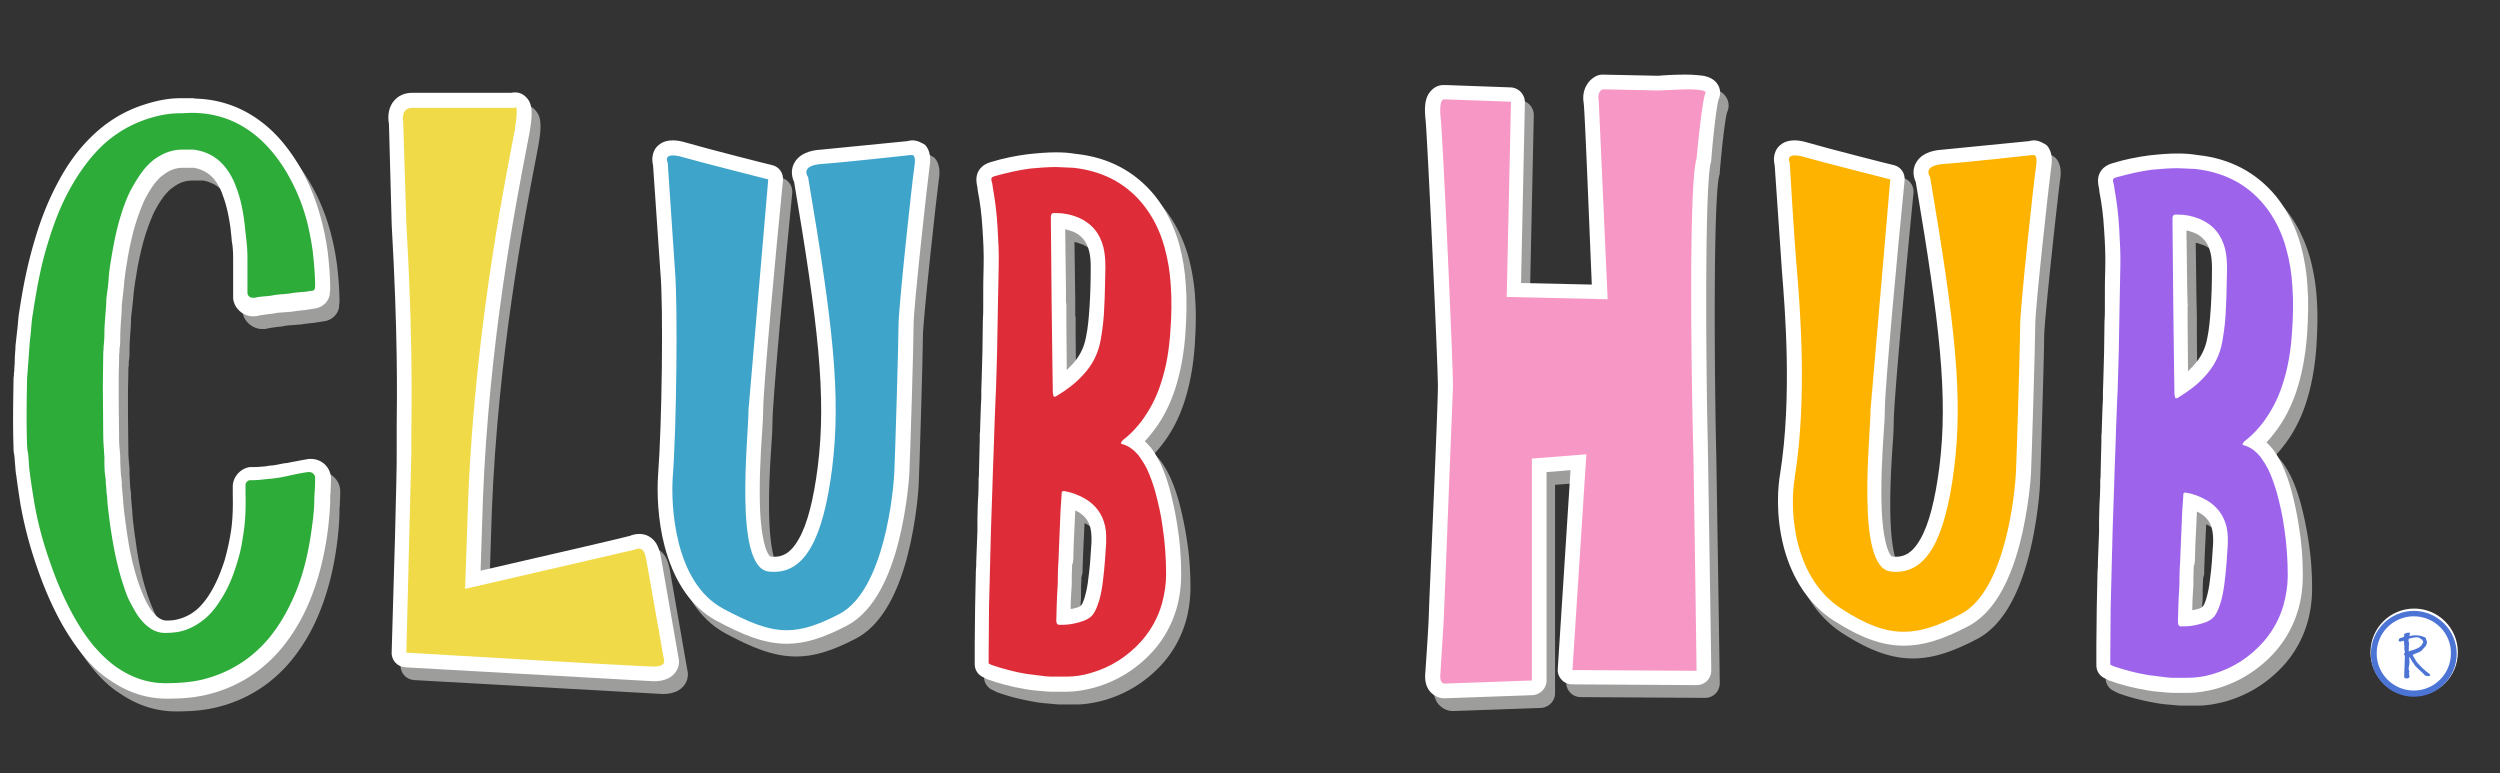 <svg xmlns="http://www.w3.org/2000/svg" viewBox="0 0 646.6 200" xmlns:v="https://vecta.io/nano"><rect x="0" y="0" width="646.6" height="200" fill="#333333" stroke="none"/><g fill="#9d9d9c"><path d="M171.5 177.6c-3.6 0-61.7-3.4-64.1-3.6a2.05 2.05 0 0 1-1.8-2c0-.5 1.5-46.2 1.3-51.9v-6.2c.1-8.6.2-24.5-1.3-52.7v-.1l-.7-25.9c-.2-.8-.4-3 .8-4.6.5-.7 1.5-1.5 3.3-1.5h26c.2-.1.4-.1.7-.1.6 0 1.2.3 1.6.8.6.8 1 1.8 0 7.6-.2.9-.4 2.4-.8 4.2-2.6 13.5-9.6 49.5-11.2 90.6l-.7 21 41.2-9.5c.6-.2 1.2-.4 1.9-.4 3 0 3.6 3.4 3.8 4.7.5 3.2 4.1 23.2 4.5 25.3.2.7.3 1.7-.3 2.6-.7 1.1-2.2 1.7-4.2 1.7z"/><path d="M135.6 31c.3 0 .7.8-.2 6.1-1.3 7.5-10.1 48.1-12 95l-.8 23.5 43.7-10.1c.5-.2.9-.3 1.3-.3.9 0 1.5.7 1.9 3.1l4.5 25.5s.9 1.9-2.6 1.9-64-3.6-64-3.6l1.3-52c-.2-5.8.8-21.8-1.3-58.9l-.8-26.1s-.9-3.9 2.3-3.9h26.5c0 0 .1-.2.2-.2m0-3.8c-.3 0-.7 0-1 .1h-25.7c-2 0-3.7.8-4.8 2.2-1.7 2.1-1.4 4.8-1.2 5.9l.7 25.8v.1c1.6 28.1 1.4 44 1.3 52.6v6.3c.1 4.5-.8 35.8-1.3 51.8-.1 2.1 1.5 3.8 3.6 3.9l64.2 3.6c2.8 0 4.7-.9 5.8-2.6.9-1.4.8-2.9.5-4l-4.4-25.2c-.3-1.7-.7-2.9-1.3-3.9-1-1.5-2.5-2.4-4.3-2.4-.9 0-1.8.2-2.5.5-1.7.5-22.5 5.3-38.6 9l.6-18.5c1.6-41 8.6-76.8 11.2-90.3.4-1.9.6-3.3.8-4.2.4-2.2.6-3.9.6-5.1 0-1.3-.1-2.8-1.1-4-.8-1.1-1.9-1.6-3.1-1.6h0 0zm70.2 141c-5.4 0-10.7-2.2-17.4-5.8-5.9-3.2-10.1-9.2-12.3-18-1.7-6.6-1.9-13.5-1.6-17.8 1-12.8 1.3-43.9.6-52.8-.7-8.1-1.7-25.4-1.9-27.9-.2-.6-.4-1.7.2-2.8.4-.7 1.3-1.4 3-1.4.8 0 1.8.2 2.9.5 5.2 1.5 22.1 5.8 22.3 5.8.9.2 1.5 1.1 1.4 2-.1.5-5.1 52.4-5.1 59.3 0 1.3-.1 3.4-.3 6.1-.3 5.8-.9 14.7-.4 21.9.5 7.3 2 11.8 4.1 12 .4.1.9.1 1.3.1 6.8 0 10.9-7.9 13.1-24.9 2.4-18.7.2-37.3-6.1-74.5-.5-.9-.8-2.1-.2-3.3 1.1-2.3 4.4-2.6 5.5-2.6 5.3-.3 20.4-2 22.6-2.3.2-.1.5-.1.8-.1.7 0 1.4.3 1.8.9.7.9.9 2.2.6 4.3-.5 3.6-4.1 36.2-4.1 40.6 0 4.5-.9 33.9-1.1 38.4 0 .4-.4 8.8-2.8 17.9-2.8 10.5-6.9 17.4-12.4 20.2-5.9 2.9-10.3 4.2-14.5 4.2h0z"/><path d="M238.3 43.4c.4 0 1 .4.6 3-.6 3.8-4.1 36.4-4.1 40.9s-.9 34.2-1.1 38.3-2.4 30.3-14.2 36.5c-5.4 2.8-9.5 4.2-13.6 4.2-4.8 0-9.6-1.9-16.5-5.6-12.6-6.8-13.5-26.7-13-34 1-13.1 1.3-44.3.6-53.1l-2-28.2s-1-1.9 1.3-1.9c.6 0 1.4.1 2.4.4 5.3 1.5 22.3 5.8 22.3 5.8l-5.1 59.5c0 7.1-3.9 40.7 5.1 41.9.5.1 1 .1 1.5.1 8.1 0 12.7-8.7 15-26.6 2.4-19 .2-37.7-6.2-75.5 0 0-2.3-3 3.6-3.4 5.8-.4 22.9-2.3 22.9-2.3h.5m0-3.8c-.4 0-.8.1-1.2.2L214.8 42c-1.7.1-3 .4-4.1.9-1.8.8-2.6 2-3 2.8-.8 1.7-.5 3.4.1 4.7 6.2 36.8 8.4 55.3 6.1 73.7-1.1 8.5-2.7 14.8-4.9 18.6-2.3 4.1-4.6 4.6-6.4 4.6-.3 0-.6 0-1-.1-.3-.2-2.1-2-2.6-11.7-.3-6.8.1-14.6.5-20.2.2-2.7.3-4.8.3-6.2 0-5.5 3.3-41.1 5.1-59.1.2-1.9-1-3.6-2.8-4-.2 0-17.1-4.3-22.2-5.8-1.3-.4-2.5-.6-3.5-.6-2.8 0-4.1 1.5-4.6 2.3-.8 1.4-.8 2.9-.5 4.1l1.9 27.7c.8 8.8.4 39.7-.6 52.5-.3 4.4-.1 11.6 1.7 18.4 1.1 4.1 2.6 7.7 4.5 10.7 2.3 3.7 5.3 6.6 8.8 8.5 6.9 3.7 12.4 6 18.3 6 4.6 0 9.2-1.4 15.4-4.6 6-3.1 10.5-10.3 13.4-21.4 2.4-9.3 2.9-17.9 2.9-18.3.2-3.8 1.1-33.7 1.1-38.5 0-4.2 3.6-36.9 4.1-40.4.3-1.8.4-4.1-1.1-5.8-1-.7-2.2-1.2-3.4-1.2h0 0zm256.3 128.9c-5.3 0-10.6-1.9-17.2-6.3-5.7-3.7-9.8-9.8-11.9-17.6-2.2-8.3-1.4-15.6-1-18.3 3.3-20.2 1.3-43.8.5-52.7-.7-8.1-1.7-25.4-1.9-27.9-.2-.6-.4-1.7.2-2.8.4-.7 1.3-1.4 3-1.4.8 0 1.8.2 2.9.5 5.2 1.5 22.1 5.8 22.3 5.8.9.2 1.5 1.1 1.4 2-.1.5-5.1 52.4-5.1 59.3 0 1.3-.1 3.4-.3 6.1-.3 5.8-.9 14.7-.4 21.9.5 7.3 2 11.8 4.1 12 .4.1.9.1 1.3.1 6.8 0 10.9-7.9 13.1-24.9 2.4-18.7.2-37.3-6.1-74.5-.5-.9-.8-2.1-.2-3.3 1.1-2.3 4.4-2.6 5.5-2.6 5.3-.3 20.4-2 22.6-2.3.2-.1.5-.1.8-.1.7 0 1.4.3 1.8.9.7.9.9 2.2.6 4.3-.5 3.6-4.1 36.2-4.1 40.6 0 4.5-.9 33.9-1.1 38.4 0 .4-.4 8.8-2.8 17.9-2.8 10.5-6.9 17.4-12.4 20.2-6.3 3.3-11 4.7-15.6 4.7z"/><path d="M528.3 43.4c.4 0 1 .4.6 3-.6 3.8-4.1 36.4-4.1 40.9s-.9 34.2-1.1 38.3-2.4 30.3-14.2 36.5c-5.7 3-10.3 4.6-14.8 4.6-5 0-9.9-1.9-16.2-6-12.1-7.9-13.5-24.7-12-34 3.3-20.4 1.3-44.3.6-53.1-.8-8.8-1.9-28.2-1.9-28.2s-1-1.9 1.3-1.9c.6 0 1.4.1 2.4.4 5.3 1.5 22.3 5.8 22.3 5.8l-5.1 59.5c0 7.1-3.9 40.7 5.1 41.9.5.1 1 .1 1.5.1 8.1 0 12.7-8.7 15-26.6 2.4-19 .2-37.7-6.2-75.5 0 0-2.3-3 3.6-3.4 5.8-.4 22.9-2.3 22.9-2.3h.3m0-3.8c-.4 0-.8.1-1.2.2L504.8 42c-1.7.1-3 .4-4.1.9-1.8.8-2.6 2-3 2.8-.8 1.7-.5 3.4.1 4.7 6.2 36.8 8.4 55.3 6.1 73.7-1.1 8.5-2.7 14.8-4.9 18.6-2.3 4.1-4.6 4.6-6.4 4.6-.3 0-.6 0-1-.1-.3-.2-2.1-2-2.6-11.7-.3-6.8.1-14.6.5-20.2.2-2.7.3-4.8.3-6.2 0-5.5 3.3-41.1 5.1-59.1.2-1.9-1-3.6-2.8-4-.2 0-17.1-4.3-22.2-5.8-1.3-.4-2.5-.6-3.5-.6-2.8 0-4.1 1.5-4.6 2.3-.8 1.4-.8 2.9-.5 4.1l1.9 27.7c.7 8.8 2.7 32.2-.5 52.2-.5 2.9-1.3 10.4 1 19.1 2.2 8.2 6.6 14.7 12.7 18.7 7 4.5 12.6 6.6 18.3 6.6 5 0 9.9-1.5 16.6-5 6-3.1 10.5-10.3 13.4-21.4 2.4-9.3 2.9-17.9 2.9-18.3.2-4.5 1.1-34 1.1-38.5 0-4.2 3.6-36.9 4.1-40.4.3-1.8.4-4.1-1.1-5.8-.9-.8-2.1-1.3-3.4-1.3zM278.1 180.2h-1.2-2.9c-.7 0-1.4-.1-2.4-.2-.4-.1-.9-.1-1.3-.1l-2.8-.4c-3.2-.6-6.3-1.4-9.3-2.4-.3-.1-.5-.2-.7-.4-.1 0-.2-.1-.3-.1-.6-.3-1-1-1-1.6v-.7-1.3-3.3l.1-9.5.2-9.5.1-2.4.2-5.2.1-2.6V139v-1.6l.3-8.8v-1.5c0-.6 0-1.2.1-1.8l.1-4.2.1-4v-1.6c0-.6 0-1.1.1-1.7l.2-5.9.1-1.8v-.8-1.2l.1-3 .2-7.2.1-7.8.1-3.7v-2.1l.1-8.1c.1-3.6-.1-7.1-.3-10-.2-3.6-.6-6.8-1.2-9.9-.1-.3-.1-.5-.1-.8s-.1-.5-.1-.8c-.5-2 .3-3.2 2.3-3.8 3.2-.9 6.2-1.6 9.2-1.9 2.5-.3 4.9-.5 7.2-.5 1.6 0 3.2.1 4.7.2 7.9.8 14.3 4.2 19 10 2.8 3.4 4.8 7.3 6.1 12 .9 3.2 1.4 6.5 1.7 10.1.2 3.7.2 7.6-.1 12.3-.4 5.3-1.2 9.9-2.6 14.1-1.3 3.8-3 7.3-5.3 10.2a33.28 33.28 0 0 1-3.6 3.9c1 .6 2 1.5 2.9 2.6.8 1.1 1.6 2.3 2.3 3.8.9 1.8 1.6 3.9 2.3 6.3.8 3 1.5 6.1 2 9.3.6 4.2.9 8.3.9 12.5 0 2.8-.4 5.6-1.2 8.3-1.1 3.8-3 7.2-5.5 10.1-3.9 4.4-8.7 7.5-14.3 9-2.4.7-4.6 1-6.7 1h0 0zm-.2-31c0 1-.1 2-.1 3v1.2c0 .8 0 1.6-.1 2.4-.2 1.7-.2 3.5-.3 5.3 0 .6 0 1.3-.1 1.9 1 0 2.1-.2 3.4-.5.6-.1 1.1-.3 1.6-.6a4.1 4.1 0 0 0 1.6-1.6c.3-.6.6-1.3.8-2.2.4-1.5.7-3.1 1-5.1.4-3 .6-6 .8-9.5V142c0-.8-.1-1.5-.3-2.3-.6-2.6-2-4.5-4.3-5.9-1-.6-2.1-1-3.2-1.4-.1.9-.1 1.9-.2 2.8l-.4 8.5c0 1.2-.1 2.3-.1 3.5v.4.2c0 .1 0 .3-.1.4v1h0zm-1.7-67.4v.4 4.5l.1 11.3c0 1.5 0 3.1.1 4.8 1.7-1.2 3.2-2.4 4.5-3.8 2.3-2.5 3.7-5.2 4.2-8.3.5-2.5.8-5.1.9-8.1.2-3.3.2-6.5.3-10.3 0-1.8-.1-3.2-.5-4.6-.8-3.1-2.5-5.2-5.3-6.4-1.5-.6-3-1-4.6-1v.6l.2 17 .1 3.9h0z"/><path d="M275.6 46.5l4.5.2c7.1.8 13.2 3.7 17.8 9.3 2.7 3.3 4.6 7.2 5.7 11.3.9 3.2 1.4 6.4 1.6 9.7.3 4 .2 8-.1 12-.3 4.6-1 9.2-2.5 13.6-1.1 3.5-2.8 6.7-5 9.7-1.2 1.5-2.5 3-4 4.2-.4.3-.8.6-1.1 1-.1.1-.1.3-.2.5.2.1.3.2.5.2 1.7.5 3 1.6 4.1 2.9.8 1.1 1.5 2.2 2.1 3.4.9 1.9 1.6 3.9 2.2 6 .8 3 1.5 6 1.9 9.1.6 4 .9 8.1.9 12.2 0 2.6-.4 5.2-1.1 7.7-1 3.5-2.7 6.6-5.1 9.4-3.6 4.1-8.1 7-13.4 8.5-2 .6-4.1.9-6.2.9h-.1-4c-.7 0-1.5-.1-2.2-.2-1.3-.2-2.7-.3-4-.5-3.1-.5-6-1.3-9-2.3l-.8-.4V173l.1-12.8.3-11.9.2-7.8c0-1 .1-2.1.1-3.1l.3-8.8c0-1.1.1-2.2.1-3.3l.3-8.2c0-1.1.1-2.2.1-3.3l.3-7.7c0-.7.1-1.3.1-2l.3-10.2.2-11.5.2-10.2c.1-3.4-.1-6.8-.3-10.2s-.6-6.8-1.2-10.1c-.1-.5-.1-1.1-.3-1.6-.2-.9-.2-1.2 1-1.5 2.9-.8 5.9-1.5 8.9-1.9 2.1-.3 4.5-.4 6.8-.4m-1.3 35.7l.2 15.9.1 6.6c0 .4.1.7.2 1.1 0 .1.2.1.3.1.2 0 .4-.1.5-.2 2.5-1.5 4.8-3.2 6.7-5.3 2.5-2.6 4.1-5.7 4.7-9.3.5-2.8.8-5.5.9-8.3.2-3.5.2-6.9.3-10.4 0-1.7-.1-3.4-.5-5.1-.9-3.6-3-6.2-6.4-7.7-1.9-.8-3.8-1.2-5.8-1.2h-.7c-.4 0-.6.3-.7.7v1.8l.2 21.3m1.8 65.6c-.1 1.5-.2 2.9-.2 4.4 0 1.2 0 2.3-.1 3.5-.2 2.7-.2 5.3-.3 8 0 .2 0 .5.1.7 0 .2.2.3.3.4s.2.1.3.1h.8c1.4 0 2.8-.2 4.2-.6.7-.2 1.4-.4 2-.7 1.1-.5 1.9-1.3 2.4-2.4.4-.8.7-1.7 1-2.6.5-1.8.8-3.6 1-5.4.4-3.2.6-6.4.8-9.6V142c0-.9-.1-1.8-.3-2.7-.7-3.1-2.5-5.5-5.3-7.1-1.6-.9-3.4-1.6-5.3-1.9h-.1c-.3 0-.5.2-.5.4v.1l-.3 4.5-.5 12a.45.45 0 0 1 0 .5m-.5-105.1v3.8-3.8c-2.4 0-4.8.2-7.5.5-3 .4-6.1 1-9.4 2-.6.2-2.3.7-3.2 2.3s-.5 3.2-.4 3.8c0 .1.1.3.1.5 0 .3.1.5.1.9.6 3 1 6.2 1.2 9.7.2 2.9.4 6.4.3 9.9-.1 2.7-.1 5.4-.1 8v2.2c0 1.2 0 2.5-.1 3.7l-.1 7.8-.2 7.2c0 1-.1 2-.1 3v1.2.8l-.1 1.9c-.1 1.9-.1 3.9-.2 5.8 0 .6 0 1.2-.1 1.7v1.6c0 1.3-.1 2.7-.1 4 0 1.4-.1 2.8-.1 4.2 0 .6 0 1.2-.1 1.8v1.5c0 1.6-.1 3.2-.2 4.8 0 1.3-.1 2.7-.1 4v1.6 1.5c0 .9-.1 1.7-.1 2.6-.1 1.7-.1 3.5-.2 5.2 0 .8 0 1.6-.1 2.4l-.2 9.5-.1 9.5v3.3 1.4.6c0 1.4.8 2.7 2.1 3.3.1 0 .1.1.2.1l1 .5c3 1.1 6.2 1.9 9.6 2.5 1 .2 2 .3 2.9.4.4 0 .9.1 1.3.1 1 .1 1.8.2 2.6.2h2.9 1.2.1c2.2 0 4.6-.4 7.2-1.1 5.9-1.7 11-4.9 15.2-9.6 2.7-3.1 4.7-6.7 5.9-10.8.8-2.8 1.2-5.8 1.2-8.8 0-4.2-.3-8.5-1-12.7-.5-3.3-1.2-6.5-2-9.5-.7-2.5-1.5-4.7-2.4-6.6-.8-1.6-1.6-3-2.5-4.1-.5-.6-1-1.1-1.5-1.6.8-.8 1.5-1.7 2.2-2.6 2.4-3.1 4.3-6.8 5.6-10.8 1.4-4.3 2.3-9.1 2.7-14.5.3-4.7.4-8.7.1-12.5-.2-3.6-.8-7.1-1.7-10.5-1.4-4.9-3.5-9.1-6.4-12.7-5.1-6.2-11.9-9.8-20.3-10.7-1.8-.3-3.5-.4-5.1-.4h0 0zm2.3 16.6h0 0 0zm.2 22.3v-3.9l-.2-15.1c.7.1 1.3.4 2 .6 2.2.9 3.6 2.6 4.2 5.1.3 1.2.4 2.5.4 4.1 0 3.8-.1 7-.3 10.2-.2 2.9-.4 5.4-.9 7.8-.5 2.8-1.7 5.2-3.8 7.4l-1.2 1.2v-1l-.1-11.3v-4.6c0-.1-.1-.3-.1-.5zm1.8 67c0-.2.1-.4.1-.5v-.2-.4c0-1.2.1-2.3.1-3.5l.4-8.5v-.2l.6.3c1.9 1.1 3 2.5 3.4 4.6.1.7.2 1.3.2 1.9v1.4c-.2 3.5-.4 6.4-.8 9.3-.2 1.9-.5 3.4-.9 4.8-.2.8-.5 1.4-.7 1.9-.2.3-.4.5-.7.7-.4.2-.8.3-1.2.4s-.7.2-1.1.2c0-1.7.1-3.3.2-4.9.1-.9.1-1.7.1-2.5v-1.1c0-1 .1-2 .1-3 .1-.2.1-.5.2-.7h0 0zm288.3 31.9H567h-2.9c-.7 0-1.4-.1-2.4-.2-.4-.1-.9-.1-1.3-.1l-2.8-.4c-3.2-.6-6.3-1.4-9.3-2.4-.3-.1-.5-.2-.7-.4-.1 0-.2-.1-.3-.1-.6-.3-1-1-1-1.6v-.7-1.3-3.3l.1-9.5.2-9.5.1-2.4.2-5.2.1-2.6v-1.5-1.6l.3-8.8v-1.5c0-.6 0-1.2.1-1.8l.1-4.1.1-4.1v-1.6c0-.6 0-1.1.1-1.7l.2-5.9.1-1.8v-.8-1.2l.1-3 .2-7.2.1-7.8.1-3.7v-2.2l.1-8c.1-3.6-.1-7.1-.3-10-.2-3.6-.6-6.8-1.2-9.9-.1-.3-.1-.5-.1-.8s-.1-.5-.1-.8c-.5-2 .3-3.2 2.3-3.8 3.2-.9 6.2-1.6 9.2-1.9 2.5-.3 4.9-.5 7.2-.5 1.6 0 3.2.1 4.7.2 7.9.8 14.3 4.2 19 10 2.8 3.4 4.8 7.3 6.1 12 .9 3.2 1.4 6.5 1.7 10.1.2 3.7.2 7.6-.1 12.3-.4 5.3-1.2 9.9-2.6 14.1-1.3 3.8-3 7.3-5.3 10.2a33.28 33.28 0 0 1-3.6 3.9c1 .6 2 1.5 2.9 2.6.8 1.1 1.6 2.3 2.3 3.8.9 1.8 1.6 3.9 2.3 6.3.8 3 1.5 6.1 2 9.3.6 4.2.9 8.3.9 12.5 0 2.8-.4 5.6-1.2 8.3-1.1 3.8-3 7.2-5.5 10.1-3.9 4.4-8.7 7.5-14.3 9-2.4.7-4.6 1-6.7 1h0 0zm-.2-31c0 1-.1 2-.1 3v1.2c0 .8 0 1.6-.1 2.4-.2 1.7-.2 3.5-.3 5.3 0 .6 0 1.3-.1 1.9 1 0 2.1-.2 3.4-.5.6-.1 1.1-.3 1.6-.6a4.1 4.1 0 0 0 1.6-1.6c.3-.6.6-1.3.8-2.2.4-1.5.7-3.1 1-5.1.4-3 .6-6 .8-9.5v-1.5c0-.8-.1-1.5-.3-2.3-.6-2.6-2-4.5-4.3-5.9-1-.6-2.1-1-3.2-1.4-.1.9-.1 1.9-.2 2.8l-.4 8.5c0 1.2-.1 2.3-.1 3.5v.4.2c0 .1 0 .3-.1.4v1h0zm-1.7-67.4v.4 4.6l.1 11.2c0 1.5 0 3.1.1 4.8 1.7-1.2 3.2-2.4 4.5-3.8 2.3-2.5 3.7-5.2 4.2-8.3.5-2.5.8-5.1.9-8.1.2-3.3.2-6.5.3-10.3 0-1.8-.1-3.2-.5-4.6-.8-3.1-2.5-5.2-5.3-6.4-1.5-.6-3-1-4.6-1v.6l.2 16.4c0 0 .1 4.5.1 4.5z"/><path d="M565.7 46.8l4.5.2c7.1.8 13.2 3.7 17.8 9.3 2.7 3.3 4.6 7.2 5.7 11.3.9 3.2 1.4 6.4 1.6 9.7.3 4 .2 8-.1 12-.3 4.6-1 9.2-2.5 13.6-1.1 3.5-2.8 6.7-5 9.7-1.2 1.5-2.5 3-4 4.2-.4.3-.8.6-1.1 1-.1.1-.1.3-.2.5.2.1.3.2.5.2 1.7.5 3 1.6 4.1 2.9.8 1.1 1.5 2.2 2.1 3.4.9 1.9 1.6 3.9 2.2 6 .8 3 1.5 6 1.9 9.1.6 4 .9 8.1.9 12.2 0 2.6-.4 5.2-1.1 7.7-1 3.5-2.7 6.6-5.1 9.4-3.6 4.1-8.1 7-13.4 8.5-2 .6-4.1.9-6.2.9h-.1-4c-.7 0-1.5-.1-2.2-.2-1.3-.2-2.7-.3-4-.5-3.1-.5-6-1.3-9-2.3l-.8-.4v-1.9l.1-12.8.3-11.9.2-7.8c0-1 .1-2.1.1-3.1l.3-8.8c0-1.1.1-2.2.1-3.3l.3-8.2c0-1.1.1-2.2.1-3.3l.3-7.7c0-.7.1-1.3.1-2l.3-10.2.2-11.5.2-10.2c.1-3.4-.1-6.8-.3-10.2s-.6-6.8-1.2-10.1c-.1-.5-.1-1.1-.3-1.6-.2-.9-.2-1.2 1-1.5 2.9-.8 5.9-1.5 8.9-1.9 2.1-.2 4.5-.4 6.8-.4m-1.3 35.7l.2 15.9.1 6.6c0 .4.1.7.2 1.1 0 .1.2.1.3.1.2 0 .4-.1.5-.2 2.5-1.5 4.8-3.2 6.7-5.3 2.5-2.6 4.1-5.7 4.7-9.3.5-2.8.8-5.5.9-8.3.2-3.5.2-6.9.3-10.4 0-1.7-.1-3.4-.5-5.1-.9-3.6-3-6.2-6.4-7.7-1.9-.8-3.8-1.2-5.8-1.2h-.7c-.4 0-.6.3-.7.7v1.8l.2 21.3m1.8 65.6c-.1 1.5-.2 2.9-.2 4.4 0 1.2 0 2.3-.1 3.5-.2 2.7-.2 5.3-.3 8 0 .2 0 .5.1.7 0 .2.2.3.3.4s.2.1.3.1h.8c1.4 0 2.8-.2 4.2-.6.7-.2 1.4-.4 2-.7 1.1-.5 1.9-1.3 2.4-2.4.4-.8.7-1.7 1-2.6.5-1.8.8-3.6 1-5.4.4-3.2.6-6.4.8-9.6v-1.6c0-.9-.1-1.8-.3-2.7-.7-3.1-2.5-5.5-5.3-7.1-1.6-.9-3.4-1.6-5.3-1.9h-.1c-.3 0-.5.2-.5.4v.1l-.3 4.5-.5 12c.1.2 0 .4 0 .5M565.7 43c-2.4 0-4.8.2-7.5.5-3 .4-6.1 1-9.4 2-.6.2-2.3.7-3.2 2.3s-.5 3.2-.4 3.8c0 .1.1.3.1.5 0 .3.1.5.1.9.6 3 1 6.2 1.2 9.7.2 2.9.4 6.4.3 9.9-.1 2.7-.1 5.4-.1 8.1v2.2c0 1.2 0 2.5-.1 3.7l-.1 7.8-.2 7.2c0 1-.1 2-.1 3v1.2.8l-.1 1.8c-.1 1.9-.1 3.9-.2 5.8 0 .6 0 1.2-.1 1.7v1.6c0 1.3-.1 2.7-.1 4 0 1.4-.1 2.8-.1 4.2 0 .6 0 1.2-.1 1.8v1.5c0 1.6-.1 3.2-.2 4.8 0 1.3-.1 2.7-.1 4v1.6 1.5c0 .9-.1 1.7-.1 2.6-.1 1.7-.1 3.5-.2 5.2 0 .8 0 1.6-.1 2.4l-.2 9.5-.1 9.5v3.3 1.4.6c0 1.4.8 2.7 2.1 3.3.1 0 .1.1.2.1l1 .5c3 1.1 6.2 1.9 9.6 2.5 1 .2 2 .3 2.9.4.4 0 .9.1 1.3.1 1 .1 1.8.2 2.6.2h2.9 1.2.1c2.2 0 4.6-.4 7.2-1.1 5.9-1.7 11-4.9 15.2-9.6 2.7-3.1 4.7-6.7 5.9-10.8.8-2.8 1.2-5.8 1.2-8.8 0-4.2-.3-8.5-1-12.7-.5-3.3-1.2-6.5-2-9.5-.7-2.5-1.5-4.7-2.4-6.6-.8-1.6-1.6-3-2.5-4.1-.5-.6-1-1.1-1.5-1.6.8-.8 1.5-1.7 2.2-2.6 2.4-3.1 4.3-6.8 5.6-10.8 1.4-4.3 2.3-9.1 2.7-14.5.3-4.7.4-8.7.1-12.5-.2-3.6-.8-7.1-1.7-10.5-1.4-4.9-3.5-9.1-6.4-12.7-5.1-6.2-11.9-9.8-20.3-10.7-1.8-.3-3.5-.4-5.1-.4h0 0zm2.3 16.7h0 0 0zm.2 22.2l-.1-4.1-.2-15c.7.1 1.3.4 2 .6 2.2.9 3.6 2.6 4.2 5.1.3 1.2.4 2.5.4 4.1 0 3.8-.1 7-.3 10.2-.2 2.9-.4 5.4-.9 7.8-.5 2.8-1.7 5.2-3.8 7.4l-1.2 1.2v-1l-.1-11.3v-4.6-.4h0 0zm1.8 67c0-.2.1-.4.1-.5v-.2-.4c0-1.2.1-2.3.1-3.5l.4-8.5v-.2l.6.3c1.9 1.1 3 2.5 3.4 4.6.1.7.2 1.3.2 1.9v1.4c-.2 3.5-.4 6.4-.8 9.3-.2 1.9-.5 3.4-.9 4.8-.2.8-.5 1.4-.7 1.9-.2.3-.4.5-.7.7-.4.2-.8.3-1.2.4s-.7.2-1.1.2c0-1.7.1-3.3.2-4.9.1-.9.1-1.7.1-2.5v-1.1c0-1 .1-2 .1-3 .1-.2.1-.5.2-.7h0 0zM45.4 181.8c-4.8 0-9.4-1.5-13.7-4.4-2.3-1.6-4.4-3.6-6.5-6.1-1.8-2.1-3.4-4.5-5-7.3-2.4-4.3-4.6-9.1-6.6-14.8-1.8-5.2-3.2-10.6-4.2-16-.5-2.6-.8-5.1-1.1-7.5-.1-.9-.2-1.8-.2-2.7 0-1-.1-2-.3-3-.1-.4-.1-.8-.1-1.1v-.2c-.2-5.5-.1-10.9 0-17.4 0-.4 0-.8.1-1.2v-.4c0-.3 0-.6.1-.8 0-.6.1-1.1.1-1.6.1-1.2.2-2.5.2-3.7V93l.3-2.6.3-2.8c.1-1.2.2-2.3.4-3.4 1.1-7.2 2.2-12.6 3.6-17.5 1.8-6.1 3.9-11.3 6.4-15.9 2.3-4.2 5-7.7 8-10.6 3.9-3.8 8.4-6.4 13.3-7.9 3.1-.9 5.8-1.4 8.4-1.4h1 1.7 1.1c7.1.2 13.3 2.8 18.6 7.9 2.3 2.2 4.4 4.9 6.4 8.1 2.7 4.5 4.8 9.5 6.1 14.8.6 2.2 1 4.5 1.3 6.8.3 2.7.7 5.8.6 9 0 .3 0 .7-.1.9v.1c-.1 1-.9 1.9-2 2.2-.1 0-.2 0-.3.1-.2 0-.5.1-.7.1-.6.1-1.2.2-1.8.2-1 .1-2.1.2-3.3.4-.7.1-1.5.2-2.2.2-.8.1-1.6.1-2.3.3-.7.1-1.4.2-2.1.2-.8.1-1.6.1-2.3.3-.4.1-.7.1-.9.1h-.3c-1.7 0-3.1-1.3-3.2-3v-1.4-.2-2.6-4.9a37.08 37.08 0 0 0-.3-4.7c-.1-.5-.1-1-.1-1.6l-.3-2.9c-.5-3.6-1.1-6.4-2.1-8.8-.5-1.4-1.1-2.6-1.9-3.7-1.7-2.5-4-4-7-4.6-.2 0-.5-.1-.8-.1H50h-.8c-2.1 0-4.1.7-6.1 2.2-.9.6-1.7 1.4-2.4 2.3-1.2 1.4-2.2 3.1-3.1 5-1.1 2.3-2 4.9-2.8 7.9-.8 3.1-1.4 6-1.8 8.9-.1.3-.1.7-.2 1-.2 1.5-.4 2.8-.5 4.3-.1 1.2-.2 2.5-.4 3.7.1.6 0 1.1 0 1.6v.1.1c0 1.4-.1 2.7-.2 4-.1 1.5-.2 3-.2 4.5 0 .8 0 1.6-.1 2.3 0 .3 0 .7-.1 1v.5c0 .5-.1 1-.1 1.4 0 1.8-.1 3.7-.1 5.6v2.4 3.3l.1 9.2c0 .9.1 1.8.1 2.7 0 .5.1.9.1 1.4 0 .6.1 1.2.1 1.9v.6c0 1.5.1 3 .3 4.5.1.4.1.9.1 1.2v.5c.1.7.1 1.4.2 2.1v.4.1c0 .1.1.3.1.6.1 2.3.4 4.6.7 6.8l.1.6c.9 6.3 2 11.2 3.5 15.6.6 1.6 1.2 3.1 1.8 4.3.7 1.3 1.3 2.4 2.1 3.4.5.6 1 1.2 1.6 1.6a5.43 5.43 0 0 0 3.4 1.2c1.3 0 2.3-.1 3.2-.3 2.4-.5 4.5-1.7 6.4-3.5 1.2-1.1 2.2-2.4 3.2-4 1.6-2.5 2.9-5.5 4-9 .6-1.9 1.1-3.9 1.5-6.3.6-3.3.8-6.9.7-11.3v-2.1c.1-1.5 1.3-2.9 2.8-3h0 .5.1.3a17.33 17.33 0 0 0 3.2-.3c.5-.1 1-.1 1.4-.2 1.2-.1 2.4-.3 3.6-.6.4-.1.8-.2 1.3-.2.9-.2 1.7-.3 2.6-.5l1.7-.3c.3-.1.5-.1.8-.1.9 0 1.7.3 2.3.9.7.7 1.1 1.5 1.1 2.3v.3c0 1 0 2.1-.1 3.2 0 .3 0 .6-.1.9 0 .3-.1.6-.1.8 0 2.6-.3 5.1-.5 6.9-.9 7.5-2.5 13.6-4.8 19.2-1.9 4.4-4.1 8.1-6.8 11.4-4.9 5.8-11 9.6-18.4 11.4-3.5 1.2-7.1 1.3-9.9 1.3h0 0z"/><path d="M51.7 32.5h1c6.8.2 12.5 2.7 17.4 7.3 2.4 2.3 4.4 4.9 6.1 7.7 2.7 4.5 4.6 9.2 5.8 14.3.5 2.2.9 4.4 1.2 6.6.3 2.9.6 5.8.6 8.7 0 .3 0 .6-.1.9 0 .2-.3.4-.5.5H83c-.8.1-1.6.3-2.3.3-1.2.1-2.3.2-3.4.4-1.5.2-3 .2-4.5.5s-3 .2-4.5.6h-.5-.2c-.7 0-1.3-.6-1.3-1.2v-1.5-7.5a40.28 40.28 0 0 0-.3-4.9c-.2-1.5-.3-3-.5-4.5-.4-3.1-1-6.2-2.2-9.2-.5-1.4-1.2-2.8-2.1-4.1-2-2.9-4.7-4.7-8.2-5.3-.4-.1-.7-.1-1.1-.1h-2.4-.1c-2.7 0-5.1 1-7.3 2.6-1 .8-1.9 1.7-2.7 2.7-1.3 1.7-2.4 3.5-3.4 5.4-1.3 2.6-2.2 5.4-3 8.2-.8 3-1.4 6-1.9 9.1-.3 1.8-.6 3.6-.7 5.4s-.4 3.5-.6 5.3v.4c-.1 2.9-.5 5.7-.5 8.6 0 1.1-.1 2.2-.2 3.3 0 .7-.1 1.3-.1 2l-.1 8.1.1 12.6c0 1.4.1 2.8.2 4.2 0 .6.1 1.2.1 1.8 0 1.8 0 3.5.3 5.3.1.5 0 1.1.1 1.6.1.8.1 1.7.2 2.5 0 .2.1.4.1.5.1 2.6.5 5.1.8 7.6.8 5.4 1.8 10.8 3.6 16 .5 1.6 1.1 3.1 1.9 4.5.7 1.3 1.4 2.6 2.3 3.7.6.7 1.2 1.4 1.9 1.9 1.3 1.1 2.8 1.7 4.5 1.7 1.2 0 2.4-.1 3.6-.3 2.8-.6 5.2-2 7.3-3.9 1.4-1.3 2.5-2.8 3.5-4.4 1.9-2.9 3.2-6.1 4.2-9.5.7-2.1 1.2-4.4 1.5-6.6.7-3.9.8-7.7.7-11.6v-2c0-.6.6-1.2 1.2-1.2h.3.4c1.6 0 3.3-.3 4.9-.4 1.7-.2 3.4-.5 5-.9 1.4-.3 2.9-.6 4.3-.8h.4c.3 0 .7.1 1 .4s.5.6.5.9c0 1.2 0 2.3-.1 3.5 0 .6-.1 1.2-.1 1.8 0 2.3-.2 4.5-.5 6.7-.8 6.4-2.1 12.7-4.7 18.7-1.7 3.9-3.8 7.6-6.5 10.9-4.6 5.5-10.4 9.1-17.4 10.8-3.1.7-6.2.9-9.4.9-4.7 0-8.8-1.5-12.6-4.1-2.3-1.6-4.3-3.6-6.1-5.7-1.8-2.2-3.4-4.6-4.8-7.1-2.6-4.6-4.7-9.5-6.4-14.5-1.8-5.1-3.2-10.3-4.1-15.7-.4-2.5-.8-4.9-1.1-7.4-.3-1.9-.2-3.9-.6-5.8-.1-.4 0-.7-.1-1.1-.2-5.8-.1-11.6 0-17.3 0-.5.1-1 .1-1.5.1-.8.1-1.7.2-2.5l.3-4.2c.1-1.8.4-3.6.5-5.4.1-1.1.2-2.2.4-3.3.9-5.8 1.9-11.6 3.6-17.3 1.6-5.4 3.5-10.6 6.3-15.5 2.1-3.7 4.6-7.2 7.6-10.2 3.6-3.5 7.8-6 12.6-7.5 2.6-.8 5.2-1.3 7.9-1.3 1.2-.1 2.1-.1 2.9-.1m0-3.8H50h-1c-2.8 0-5.7.5-8.9 1.5-5.3 1.6-10 4.4-14.1 8.4-3.2 3.1-5.9 6.7-8.3 11.1-2.6 4.7-4.8 10-6.6 16.3-1.5 5.1-2.6 10.5-3.7 17.8-.2 1.1-.3 2.3-.4 3.6l-.3 2.7-.3 2.7v.6c-.1 1.2-.2 2.5-.2 3.8 0 .5-.1 1-.1 1.6 0 .3 0 .6-.1.9v.4c0 .4-.1.8-.1 1.3-.1 6.5-.2 12 0 17.5v.2c0 .4 0 .8.1 1.4.2.9.2 1.9.3 2.9.1.9.1 1.8.3 2.8.3 2.4.7 5 1.1 7.6 1 5.5 2.4 10.9 4.3 16.3 2 5.8 4.2 10.7 6.7 15.1 1.7 2.9 3.4 5.4 5.2 7.6 2.2 2.7 4.4 4.8 6.9 6.4 4.6 3.2 9.5 4.8 14.7 4.8h0c2.8 0 6.5-.1 10.3-1 7.7-1.8 14.3-5.9 19.4-12 2.8-3.4 5.2-7.3 7.1-11.8 2.4-5.7 4.1-12.1 5-19.7.2-1.9.5-4.5.5-7.2v-.7c0-.3.1-.7.1-1 0-1.1.1-2.1.1-3.2v-.3c0-1-.3-2.4-1.6-3.7-1-.9-2.2-1.4-3.6-1.4-.4 0-.7 0-1.1.1l-1.7.3c-.8.2-1.7.3-2.6.5-.4.1-.9.2-1.3.2-1.2.2-2.3.5-3.4.6-.5 0-1 .1-1.5.2-1.1.1-2.1.2-3 .2h-.3-.1-.7 0c-2.4.3-4.4 2.4-4.5 4.9v2.2c.1 4.3-.1 7.8-.7 10.9-.4 2.3-.9 4.3-1.4 6.1-1.1 3.4-2.3 6.2-3.8 8.6-.9 1.5-1.9 2.7-2.9 3.7-1.7 1.6-3.5 2.5-5.5 3-.8.2-1.7.3-2.8.3-.8 0-1.5-.3-2.2-.8-.5-.4-.9-.8-1.3-1.3-.7-.8-1.3-1.8-1.9-3s-1.1-2.5-1.7-4.1c-1.5-4.3-2.6-9-3.4-15.3l-.1-.6c-.3-2.3-.6-4.5-.7-6.6 0-.4-.1-.7-.1-.8v-.3c-.1-.7-.1-1.4-.2-2.1v-.4c0-.4 0-.9-.1-1.5-.2-1.3-.2-2.7-.3-4.2v-.6c0-.7 0-1.3-.1-1.9 0-.5-.1-1-.1-1.4-.1-.9-.1-1.8-.1-2.6l-.1-9.2v-3.3-2.3c0-2 .1-3.8.1-5.7 0-.4 0-.9.1-1.3V94c0-.3 0-.7.1-1 .1-.8.1-1.6.1-2.5 0-1.4.1-2.8.2-4.3.1-1.3.2-2.7.2-4v-.1c.1-.5.1-1.1.2-1.6.1-1.2.3-2.5.4-3.8s.3-2.7.5-4.1c.1-.4.1-.7.2-1.1.4-2.8 1-5.6 1.8-8.7.8-2.9 1.7-5.3 2.7-7.6.9-1.8 1.8-3.3 2.9-4.7.7-.8 1.3-1.5 2.1-2 1.7-1.3 3.3-1.8 5-1.8h.1.7 1.6.5c2.5.5 4.4 1.7 5.8 3.8.6.9 1.2 2 1.6 3.3.9 2.3 1.5 4.9 2 8.4l.3 2.8c0 .5.1 1 .2 1.6.2 1.5.2 3.1.2 4.5V76v2.6.2 1.5c.1 2.6 2.5 4.8 5.1 4.8h0 0 .1.1c.4 0 .8 0 1.4-.2.6-.1 1.3-.2 2-.3s1.4-.1 2.2-.3c.6-.1 1.4-.2 2.1-.2.7-.1 1.5-.1 2.3-.2 1.2-.2 2.2-.3 3.2-.4.7-.1 1.3-.2 1.9-.3.2 0 .4-.1.7-.1.2 0 .4-.1.5-.1 1.8-.4 3.3-2 3.4-3.8v-.1c0-.3.1-.7.1-1.1 0-3.3-.3-6.5-.6-9.2-.3-2.3-.7-4.6-1.3-7.1-1.3-5.5-3.4-10.7-6.3-15.4-2.1-3.4-4.3-6.2-6.7-8.5-5.7-5.4-12.4-8.2-19.9-8.4-.5-.7-.9-.7-1.3-.7h0 0zm324.2 153.4c-.8 0-1.5-.3-2.1-.9-1-1-1-2.5-1-3v-.1c0-.1.7-10 .9-14.4 0-.7.1-2.7.2-5.5l2.2-55c0-6.1-2.7-64.4-3.2-69.3-.3-3.1 0-4.9.9-6 .5-.6 1.2-.9 1.9-.9h.5l16.9.6c1 0 1.9.9 1.8 1.9l-1.1 48.6 22.2.5-2.2-49.2c-.5-2.9 1.2-4.5 2.3-4.9.2-.1.5-.1.7-.1l14.4.3c.6 0 3.9-.3 6.9-.3 4.4 0 6.1.4 6.8 1.6.4.7.4 1.5 0 2.1-.5 1.2-1.5 9.3-2 16.2 0 .1 0 .2-.1.4-2 6.9-1.2 61.6-.9 72.8.2 6.3.9 58.6.9 59.2 0 .5-.2 1-.5 1.4-.4.4-.8.6-1.3.6l-32.1-.2c-.5 0-1-.2-1.4-.6s-.5-.9-.5-1.4l3.4-53.6-10.2.8v55.7c0 1-.8 1.9-1.8 1.9l-22.5.8h0z"/><path d="M416.8 26.4l14.5.3 6.9-.3c2.9 0 5.6.2 5.2 1-.9 1.7-2.3 16.9-2.3 16.9-2.3 7.7-1.1 67-.9 73.4s.9 59.1.9 59.1l-32.1-.2 3.6-55.8-14.1 1.1v57.4l-22.5.8c-1.3 0-1.2-1.9-1.2-1.9l.9-14.4 2.4-60.6c0-5.8-2.6-64.1-3.2-69.5-.4-4.3.5-4.7.9-4.7h.2l17.1.6-1.1 50.5 26.1.6-2.3-51.4c-.5-2.3 1-2.9 1-2.9m0-3.8c-.5 0-1 .1-1.5.3-2 .9-4 3.4-3.4 7 .3 2.2 1.3 27.9 2.1 47l-18.3-.4 1-46.7c0-2.1-1.6-3.8-3.7-3.9l-16.8-.6h-.6c-1.3 0-2.4.5-3.3 1.5-1.4 1.5-1.8 3.7-1.4 7.4.5 4.9 3.2 63 3.2 69.1 0 4.7-1.6 41.2-2.2 54.9l-.2 5.5c-.2 4.4-.9 14.2-.9 14.3v.2c0 .6 0 2.8 1.6 4.3a4.76 4.76 0 0 0 3.4 1.4h.2l22.5-.8c2-.1 3.7-1.7 3.7-3.8v-53.9l6.2-.5-3.3 51.4a3.61 3.61 0 0 0 1 2.8c.7.8 1.7 1.2 2.8 1.2l32.1.2c1 0 2-.4 2.7-1.1s1.1-1.7 1.1-2.7c0-2.2-.8-52.9-.9-59.2-.1-3.1-.4-19.3-.4-36.1 0-28.7.8-34.8 1.2-36.1.1-.2.1-.5.1-.7.5-6.3 1.4-14 1.9-15.6a3.95 3.95 0 0 0-.2-3.8c-1.2-2-3.6-2.3-4.6-2.4s-2.3-.2-3.8-.2c-3 0-6.2.2-6.9.3l-14.4-.3h0 0 0z"/></g><path d="M169.1 174.3c-3.6 0-61.7-3.4-64.1-3.6a2.05 2.05 0 0 1-1.8-2c0-.5 1.5-46.2 1.3-51.9v-6.2c.1-8.6.2-24.5-1.3-52.7v-.1l-.8-25.8c-.2-.8-.4-3 .8-4.6.5-.7 1.5-1.5 3.3-1.5h26c.2-.1.4-.1.7-.1.6 0 1.2.3 1.6.8.6.8 1 1.8 0 7.6-.2.9-.4 2.4-.8 4.2-2.6 13.5-9.6 49.5-11.2 90.6l-.7 21 41.2-9.5c.6-.2 1.2-.4 1.9-.4 3 0 3.6 3.4 3.8 4.7.5 3.2 4.1 23.2 4.5 25.3.2.7.3 1.7-.3 2.6-.6 1-2 1.6-4.1 1.6h0z" fill="#f0da48"/><path d="M133.3 27.7c.3 0 .7.8-.2 6.1-1.3 7.5-10.1 48.1-12 95l-.8 23.5 43.7-10.1c.5-.2.9-.3 1.3-.3.9 0 1.5.7 1.9 3.1l4.5 25.5s.9 1.9-2.6 1.9-64-3.6-64-3.6l1.3-52c-.2-5.8.8-21.8-1.3-58.9l-.8-26.1s-.9-3.9 2.3-3.9h26.5c0 0 .1-.2.2-.2m0-3.8c-.3 0-.7 0-1 .1h-25.7c-2 0-3.7.8-4.8 2.2-1.7 2.1-1.4 4.8-1.2 5.9l.7 25.8v.1c1.6 28.1 1.4 44 1.3 52.6v6.3c.1 4.5-.8 35.8-1.3 51.8-.1 2.1 1.5 3.8 3.6 3.9l64.2 3.6c2.8 0 4.7-.9 5.8-2.6.9-1.4.8-2.9.5-4l-4.4-25.2c-.3-1.7-.7-2.9-1.3-3.9-1-1.5-2.5-2.4-4.3-2.4-.9 0-1.8.2-2.5.5-1.7.5-22.5 5.3-38.6 9l.6-18.5c1.6-41 8.6-76.8 11.2-90.3.4-1.9.6-3.3.8-4.2.4-2.2.6-3.9.6-5.1 0-1.3-.1-2.8-1.1-4-.8-1-1.9-1.6-3.1-1.6h0 0z" fill="#fff"/><path d="M203.4 164.9c-5.4 0-10.7-2.2-17.4-5.8-5.9-3.2-10.1-9.2-12.3-18-1.7-6.6-1.9-13.5-1.6-17.8 1-12.8 1.3-43.9.6-52.8-.7-8.1-1.7-25.4-1.9-27.9-.2-.6-.4-1.7.2-2.8.4-.7 1.3-1.4 3-1.4.8 0 1.8.2 2.9.5 5.2 1.5 22.1 5.8 22.3 5.8.9.2 1.5 1.1 1.4 2-.1.5-5.1 52.4-5.1 59.3 0 1.3-.1 3.4-.3 6.1-.3 5.8-.9 14.7-.4 21.9.5 7.3 2 11.8 4.1 12 .4.1.9.1 1.3.1 6.8 0 10.9-7.9 13.1-24.9 2.4-18.7.2-37.3-6.1-74.5-.5-.9-.8-2.1-.2-3.3 1.1-2.3 4.4-2.6 5.5-2.6 5.3-.3 20.4-2 22.6-2.3.2-.1.5-.1.8-.1.7 0 1.4.3 1.8.9.7.9.9 2.2.6 4.3-.5 3.6-4.1 36.2-4.1 40.6 0 4.5-.9 33.9-1.1 38.4 0 .4-.4 8.8-2.8 17.9-2.8 10.5-6.9 17.4-12.4 20.2-5.9 2.9-10.2 4.2-14.5 4.2h0z" fill="#3ea4ca"/><path d="M235.9 40.1c.4 0 1 .4.6 3-.6 3.8-4.1 36.4-4.1 40.9s-.9 34.2-1.1 38.3-2.4 30.3-14.2 36.5c-5.4 2.8-9.5 4.2-13.6 4.2-4.8 0-9.6-1.9-16.5-5.6-12.6-6.8-13.5-26.7-13-34 1-13.1 1.3-44.3.6-53.1l-1.9-28.2s-1-1.9 1.3-1.9c.6 0 1.4.1 2.4.4 5.3 1.5 22.3 5.8 22.3 5.8l-5.1 59.5c0 7.1-3.9 40.7 5.1 41.9.5.1 1 .1 1.5.1 8.1 0 12.7-8.7 15-26.6 2.4-19 .2-37.7-6.2-75.5 0 0-2.3-3 3.6-3.4 5.8-.4 22.9-2.3 22.9-2.3h.4m0-3.8c-.4 0-.8.1-1.2.2l-22.3 2.2c-1.7.1-3 .4-4.1.9-1.8.8-2.6 2-3 2.8-.8 1.7-.5 3.4.1 4.7 6.2 36.8 8.4 55.3 6.1 73.7-1.1 8.5-2.7 14.8-4.9 18.6-2.3 4.1-4.6 4.6-6.4 4.6-.3 0-.6 0-1-.1-.3-.2-2.1-2-2.6-11.7-.3-6.8.1-14.6.5-20.2.2-2.7.3-4.8.3-6.2 0-5.5 3.3-41.1 5.1-59.1.2-1.9-1-3.6-2.8-4-.2 0-17.1-4.3-22.2-5.8-1.3-.4-2.5-.6-3.5-.6-2.8 0-4.1 1.5-4.6 2.3-.8 1.4-.8 2.9-.5 4.1l1.9 27.7c.8 8.8.4 39.7-.6 52.5-.3 4.4-.1 11.6 1.7 18.4 1.1 4.1 2.6 7.7 4.5 10.7 2.3 3.7 5.3 6.6 8.8 8.5 6.9 3.7 12.4 6 18.3 6 4.6 0 9.2-1.4 15.4-4.6 6-3.1 10.5-10.3 13.4-21.4 2.4-9.3 2.9-17.9 2.9-18.3.2-3.8 1.1-33.7 1.1-38.5 0-4.2 3.6-36.9 4.1-40.4.3-1.8.4-4.1-1.1-5.8-.9-.6-2.1-1.2-3.4-1.2h0z" fill="#fff"/><path d="M492.2 165.2c-5.3 0-10.6-1.9-17.2-6.3-5.7-3.7-9.8-9.8-11.9-17.6-2.2-8.3-1.4-15.6-1-18.3 3.3-20.2 1.3-43.8.5-52.7-.7-8.1-1.7-25.4-1.9-27.9-.2-.6-.4-1.7.2-2.8.4-.7 1.3-1.4 3-1.4.8 0 1.8.2 2.9.5 5.2 1.5 22.1 5.8 22.3 5.8.9.2 1.5 1.1 1.4 2-.1.5-5.1 52.4-5.1 59.3 0 1.3-.1 3.4-.3 6.1-.3 5.8-.9 14.7-.4 21.9.5 7.3 2 11.8 4.1 12 .4.1.9.1 1.3.1 6.8 0 10.9-7.9 13.1-24.9 2.4-18.7.2-37.3-6.1-74.5-.5-.9-.8-2.1-.2-3.3 1.1-2.3 4.4-2.6 5.5-2.6 5.3-.3 20.4-2 22.6-2.3.2-.1.5-.1.8-.1.7 0 1.4.3 1.8.9.7.9.9 2.2.6 4.3-.5 3.6-4.1 36.2-4.1 40.6 0 4.5-.9 33.9-1.1 38.4 0 .4-.4 8.8-2.8 17.9-2.8 10.5-6.9 17.4-12.4 20.2-6.2 3.3-10.9 4.7-15.6 4.7z" fill="#fdb300"/><path d="M526 40.1c.4 0 1 .4.6 3-.6 3.8-4.1 36.4-4.1 40.9s-.9 34.2-1.1 38.3-2.4 30.3-14.2 36.5c-5.7 3-10.3 4.6-14.8 4.6-5 0-9.9-1.9-16.2-6-12.1-7.9-13.5-24.7-12-34 3.3-20.4 1.3-44.3.6-53.1-.8-8.8-1.9-28.2-1.9-28.2s-1-1.9 1.3-1.9c.6 0 1.4.1 2.4.4 5.3 1.5 22.3 5.8 22.3 5.8l-5.1 59.5c0 7.1-3.9 40.7 5.1 41.9.5.1 1 .1 1.5.1 8.1 0 12.7-8.7 15-26.6 2.4-19 .2-37.7-6.2-75.5 0 0-2.3-3 3.6-3.4 5.8-.4 22.9-2.3 22.9-2.3h.3m0-3.8c-.4 0-.8.1-1.2.2l-22.3 2.2c-1.7.1-3 .4-4.1.9-1.8.8-2.6 2-3 2.8-.8 1.7-.5 3.4.1 4.7 6.2 36.8 8.4 55.3 6.1 73.7-1.1 8.5-2.7 14.8-4.9 18.6-2.3 4.1-4.6 4.6-6.4 4.6-.3 0-.6 0-1-.1-.3-.2-2.1-2-2.6-11.7-.3-6.8.1-14.6.5-20.2.2-2.7.3-4.8.3-6.2 0-5.5 3.3-41.1 5.1-59.1.2-1.9-1-3.6-2.8-4-.2 0-17.1-4.3-22.2-5.8-1.3-.4-2.5-.6-3.5-.6-2.8 0-4.1 1.5-4.6 2.3-.8 1.4-.8 2.9-.5 4.1l1.9 27.7c.7 8.8 2.7 32.2-.5 52.2-.5 2.9-1.3 10.4 1 19.1 2.2 8.2 6.6 14.7 12.7 18.7 7 4.5 12.6 6.6 18.3 6.6 5 0 9.9-1.5 16.6-5 6-3.1 10.5-10.3 13.4-21.4 2.4-9.3 2.9-17.9 2.9-18.3.2-4.5 1.1-34 1.1-38.5 0-4.2 3.6-36.9 4.1-40.4.3-1.8.4-4.1-1.1-5.8-1-.7-2.2-1.3-3.4-1.3h0 0z" fill="#fff"/><path d="M275.7 176.9h-1.2-2.9c-.7 0-1.4-.1-2.4-.2-.4-.1-.9-.1-1.3-.1l-2.8-.4c-3.2-.6-6.3-1.4-9.3-2.4-.3-.1-.5-.2-.7-.4-.1 0-.2-.1-.3-.1-.6-.3-1-1-1-1.6v-.7-1.3-3.3l.1-9.5.2-9.5.1-2.4.2-5.2.1-2.6v-1.5-1.6l.3-8.8v-1.5c0-.6 0-1.2.1-1.8l.1-4.2.1-4v-1.6c0-.6 0-1.1.1-1.7l.2-5.9.1-1.8v-.8-1.2l.1-3 .2-7.2.1-7.8.1-3.7V77l.1-8.1c.1-3.6-.1-7.1-.3-10-.2-3.6-.6-6.8-1.2-9.9-.1-.3-.1-.5-.1-.8s-.1-.5-.1-.8c-.5-2 .3-3.2 2.3-3.8 3.2-.9 6.2-1.6 9.2-1.9 2.5-.3 4.9-.5 7.2-.5 1.6 0 3.2.1 4.7.2 7.9.8 14.3 4.2 19 10 2.8 3.4 4.8 7.3 6.1 12 .9 3.2 1.4 6.5 1.7 10.1.2 3.7.2 7.6-.1 12.3-.4 5.3-1.2 9.9-2.6 14.1-1.3 3.8-3 7.3-5.3 10.2a33.28 33.28 0 0 1-3.6 3.9c1 .6 2 1.5 2.9 2.6.8 1.1 1.6 2.3 2.3 3.8.9 1.8 1.6 3.9 2.3 6.3.8 3 1.5 6.1 2 9.3.6 4.2.9 8.3.9 12.5 0 2.8-.4 5.6-1.2 8.3-1.1 3.8-3 7.2-5.5 10.1-3.9 4.4-8.7 7.5-14.3 9-2.4.7-4.6 1-6.7 1h0 0zm-.1-31c0 1-.1 2-.1 3v1.2c0 .8 0 1.6-.1 2.4-.2 1.7-.2 3.5-.3 5.3 0 .6 0 1.3-.1 1.9 1 0 2.1-.2 3.4-.5.6-.1 1.1-.3 1.6-.6a4.1 4.1 0 0 0 1.6-1.6c.3-.6.6-1.3.8-2.2.4-1.5.7-3.1 1-5.1.4-3 .6-6 .8-9.5v-1.5c0-.8-.1-1.5-.3-2.3-.6-2.6-2-4.5-4.3-5.9-1-.6-2.1-1-3.2-1.4-.1.9-.1 1.9-.2 2.8l-.4 8.5c0 1.2-.1 2.3-.1 3.5v.4.2c0 .1 0 .3-.1.4v1h0zm-1.7-67.4v.4 4.5l.1 11.3c0 1.5 0 3.1.1 4.8 1.7-1.2 3.2-2.4 4.5-3.8 2.3-2.5 3.7-5.2 4.2-8.3.5-2.5.8-5.1.9-8.1.2-3.3.2-6.5.3-10.3 0-1.8-.1-3.2-.5-4.6-.8-3.1-2.5-5.2-5.3-6.4-1.5-.6-3-1-4.6-1v.6l.2 17 .1 3.9h0z" fill="#de2d39"/><path d="M273.2 43.2l4.5.2c7.1.8 13.2 3.7 17.8 9.3 2.7 3.3 4.6 7.2 5.7 11.3.9 3.2 1.4 6.4 1.6 9.7.3 4 .2 8-.1 12-.3 4.6-1 9.2-2.5 13.6-1.1 3.5-2.8 6.7-5 9.7-1.2 1.5-2.5 3-4 4.2-.4.3-.8.6-1.1 1-.1.1-.1.3-.2.5.2.1.3.2.5.2 1.7.5 3 1.6 4.1 2.9.8 1.1 1.5 2.2 2.1 3.4.9 1.9 1.6 3.9 2.2 6 .8 3 1.5 6 1.9 9.1.6 4 .9 8.1.9 12.2 0 2.6-.4 5.2-1.1 7.7-1 3.5-2.7 6.6-5.1 9.4-3.6 4.1-8.1 7-13.4 8.5-2 .6-4.1.9-6.2.9h-.1-4c-.7 0-1.5-.1-2.2-.2-1.3-.2-2.7-.3-4-.5-3.1-.5-6-1.3-9-2.3l-.8-.4v-1.9l.1-12.8.3-11.9.2-7.8c0-1 .1-2.1.1-3.1l.3-8.8c0-1.1.1-2.2.1-3.3l.3-8.2c0-1.1.1-2.2.1-3.3l.3-7.7c0-.7.1-1.3.1-2l.3-10.2.2-11.5.2-10.2c.1-3.4-.1-6.8-.3-10.2s-.6-6.8-1.2-10.1c-.1-.5-.1-1.1-.3-1.6-.2-.9-.2-1.2 1-1.5 2.9-.8 5.9-1.5 8.9-1.9 2.2-.2 4.5-.4 6.8-.4M272 78.9l.2 15.9.1 6.6c0 .4.1.7.2 1.1 0 .1.2.1.3.1.2 0 .4-.1.5-.2 2.5-1.5 4.8-3.2 6.7-5.3 2.5-2.6 4.1-5.7 4.7-9.3.5-2.8.8-5.5.9-8.3.2-3.5.2-6.9.3-10.4 0-1.7-.1-3.4-.5-5.1-.9-3.6-3-6.2-6.4-7.7-1.9-.8-3.8-1.2-5.8-1.2h-.7c-.4 0-.6.3-.7.7v1.8l.2 21.3m1.8 65.6c-.1 1.5-.2 2.9-.2 4.4 0 1.2 0 2.3-.1 3.5-.2 2.7-.2 5.3-.3 8 0 .2 0 .5.1.7 0 .2.2.3.3.4s.2.1.3.1h.8c1.4 0 2.8-.2 4.2-.6.7-.2 1.4-.4 2-.7 1.1-.5 1.9-1.3 2.4-2.4.4-.8.7-1.7 1-2.6.5-1.8.8-3.6 1-5.4.4-3.2.6-6.4.8-9.6v-1.6c0-.9-.1-1.8-.3-2.7-.7-3.1-2.5-5.5-5.3-7.1-1.6-.9-3.4-1.6-5.3-1.9h-.1c-.3 0-.5.2-.5.4v.1l-.3 4.5-.5 12v.5m-.6-105.1v3.8-3.8c-2.4 0-4.8.2-7.5.5-3 .4-6.1 1-9.4 2-.6.2-2.3.7-3.2 2.3s-.5 3.2-.4 3.8c0 .1.1.3.1.5 0 .3.1.5.1.9.6 3 1 6.2 1.2 9.7.2 2.9.4 6.4.3 9.9-.1 2.7-.1 5.4-.1 8v2.2c0 1.2 0 2.5-.1 3.7l-.1 7.8-.2 7.2c0 1-.1 2-.1 3v1.2.8l-.1 1.9c-.1 1.9-.1 3.9-.2 5.8 0 .6 0 1.2-.1 1.7v1.6c0 1.3-.1 2.7-.1 4 0 1.4-.1 2.8-.1 4.2 0 .6 0 1.2-.1 1.8v1.5c0 1.6-.1 3.2-.2 4.8 0 1.3-.1 2.7-.1 4v1.6 1.5c0 .9-.1 1.7-.1 2.6-.1 1.7-.1 3.5-.2 5.2 0 .8 0 1.6-.1 2.4l-.2 9.5-.1 9.5v3.3 1.4.6c0 1.4.8 2.7 2.1 3.3.1 0 .1.1.2.1l1 .5c3 1.1 6.2 1.9 9.6 2.5 1 .2 2 .3 2.9.4.4 0 .9.1 1.3.1 1 .1 1.8.2 2.6.2h2.9 1.2.1c2.2 0 4.6-.4 7.2-1.1 5.9-1.7 11-4.9 15.2-9.6 2.7-3.1 4.7-6.7 5.9-10.8.8-2.8 1.2-5.8 1.2-8.8 0-4.2-.3-8.5-1-12.7-.5-3.3-1.2-6.5-2-9.5-.7-2.5-1.5-4.7-2.4-6.6-.8-1.6-1.6-3-2.5-4.1-.5-.6-1-1.1-1.5-1.6.8-.8 1.5-1.7 2.2-2.6 2.4-3.1 4.3-6.8 5.6-10.8 1.4-4.3 2.3-9.1 2.7-14.5.3-4.7.4-8.7.1-12.5-.2-3.6-.8-7.1-1.7-10.5-1.4-4.9-3.5-9.1-6.4-12.7-5.1-6.2-11.9-9.8-20.3-10.7-1.8-.3-3.4-.4-5.1-.4h0 0zm2.3 16.7h0 0 0zm.2 22.2v-3.9l-.2-15.1c.7.1 1.3.4 2 .6 2.2.9 3.6 2.6 4.2 5.1.3 1.2.4 2.5.4 4.1 0 3.8-.1 7-.3 10.2-.2 2.9-.4 5.4-.9 7.8-.5 2.8-1.7 5.2-3.8 7.4l-1.2 1.2v-1l-.1-11.3v-4.6c0-.1 0-.3-.1-.5zm1.8 67c0-.2.1-.4.1-.5v-.2-.4c0-1.2.1-2.3.1-3.5l.4-8.5v-.2l.6.3c1.9 1.1 3 2.5 3.4 4.6.1.7.2 1.3.2 1.9v1.4c-.2 3.5-.4 6.4-.8 9.3-.2 1.9-.5 3.4-.9 4.8-.2.8-.5 1.4-.7 1.9-.2.3-.4.5-.7.7-.4.2-.8.3-1.2.4s-.7.2-1.1.2c0-1.7.1-3.3.2-4.9.1-.9.1-1.7.1-2.5V149c0-1 .1-2 .1-3 .2-.2.2-.5.2-.7h0 0z" fill="#fff"/><path d="M565.8 177.2h-1.2-2.9c-.7 0-1.4-.1-2.4-.2-.4-.1-.9-.1-1.3-.1l-2.8-.4c-3.2-.6-6.3-1.4-9.3-2.4-.3-.1-.5-.2-.7-.4-.1 0-.2-.1-.3-.1-.6-.3-1-1-1-1.6v-.7-1.3-3.3l.1-9.5.2-9.5.1-2.4.2-5.2.1-2.6V136v-1.6l.3-8.8v-1.5c0-.6 0-1.2.1-1.8l.1-4.1.1-4.1v-1.6c0-.6 0-1.1.1-1.7l.2-5.9.1-1.8v-.8-1.2l.1-3 .2-7.2.1-7.8.1-3.7v-2.2l.1-8c.1-3.6-.1-7.1-.3-10-.2-3.6-.6-6.8-1.2-9.9-.1-.3-.1-.5-.1-.8s-.1-.5-.1-.8c-.5-2 .3-3.2 2.3-3.8 3.2-.9 6.2-1.6 9.2-1.9 2.5-.3 4.9-.5 7.2-.5 1.6 0 3.2.1 4.7.2 7.9.8 14.3 4.2 19 10 2.8 3.4 4.8 7.3 6.1 12 .9 3.2 1.4 6.5 1.7 10.1.2 3.7.2 7.6-.1 12.3-.4 5.3-1.2 9.9-2.6 14.1-1.3 3.8-3 7.3-5.3 10.2a33.28 33.28 0 0 1-3.6 3.9c1 .6 2 1.5 2.9 2.6.8 1.1 1.6 2.3 2.3 3.8.9 1.8 1.6 3.9 2.3 6.3.8 3 1.5 6.1 2 9.3.6 4.2.9 8.3.9 12.5 0 2.8-.4 5.6-1.2 8.3-1.1 3.8-3 7.2-5.5 10.1-3.9 4.4-8.7 7.5-14.3 9-2.4.7-4.6 1-6.7 1h0 0zm-.1-30.9c0 1-.1 2-.1 3v1.2c0 .8 0 1.6-.1 2.4-.2 1.7-.2 3.5-.3 5.3 0 .6 0 1.3-.1 1.9 1 0 2.1-.2 3.4-.5.6-.1 1.1-.3 1.6-.6a4.1 4.1 0 0 0 1.6-1.6c.3-.6.6-1.3.8-2.2.4-1.5.7-3.1 1-5.1.4-3 .6-6 .8-9.5v-1.5c0-.8-.1-1.5-.3-2.3-.6-2.6-2-4.5-4.3-5.9-1-.6-2.1-1-3.2-1.4-.1.9-.1 1.9-.2 2.8l-.4 8.5c0 1.2-.1 2.3-.1 3.5v.4.2c0 .1 0 .3-.1.4v1h0zM564 78.8v.4 4.6l.1 11.2c0 1.5 0 3.1.1 4.8 1.7-1.2 3.2-2.4 4.5-3.8 2.3-2.5 3.7-5.2 4.2-8.3.5-2.5.8-5.1.9-8.1.2-3.3.2-6.5.3-10.3 0-1.8-.1-3.2-.5-4.6-.8-3.1-2.5-5.2-5.3-6.4-1.5-.6-3-1-4.6-1v.6l.2 16.4c0 0 .1 4.5.1 4.5z" fill="#9d64eb"/><path d="M563.3 43.5l4.5.2c7.1.8 13.2 3.7 17.8 9.3 2.7 3.3 4.6 7.2 5.7 11.3.9 3.2 1.4 6.4 1.6 9.7.3 4 .2 8-.1 12-.3 4.6-1 9.2-2.5 13.6-1.1 3.5-2.8 6.7-5 9.7-1.2 1.5-2.5 3-4 4.2-.4.3-.8.6-1.1 1-.1.1-.1.3-.2.5.2.1.3.2.5.2 1.7.5 3 1.6 4.1 2.9.8 1.1 1.5 2.2 2.1 3.4.9 1.9 1.6 3.9 2.2 6 .8 3 1.5 6 1.9 9.1.6 4 .9 8.1.9 12.2 0 2.6-.4 5.2-1.1 7.7-1 3.5-2.7 6.6-5.1 9.4-3.6 4.1-8.1 7-13.4 8.5-2 .6-4.1.9-6.2.9h-.1-4c-.7 0-1.5-.1-2.2-.2-1.3-.2-2.7-.3-4-.5-3.1-.5-6-1.3-9-2.3l-.8-.4V170l.1-12.8.3-11.9.2-7.8c0-1 .1-2.1.1-3.1l.3-8.8c0-1.1.1-2.2.1-3.3l.3-8.2c0-1.1.1-2.2.1-3.3l.3-7.7c0-.7.1-1.3.1-2l.3-10.2.2-11.5.2-10.2c.1-3.4-.1-6.8-.3-10.2s-.6-6.8-1.2-10.1c-.1-.5-.1-1.1-.3-1.6-.2-.9-.2-1.2 1-1.5 2.9-.8 5.9-1.5 8.9-1.9 2.2-.2 4.5-.4 6.8-.4m-1.2 35.8l.2 15.9.1 6.6c0 .4.1.7.2 1.1 0 .1.2.1.3.1.2 0 .4-.1.5-.2 2.5-1.5 4.8-3.2 6.7-5.3 2.5-2.6 4.1-5.7 4.7-9.3.5-2.8.8-5.5.9-8.3.2-3.5.2-6.9.3-10.4 0-1.7-.1-3.4-.5-5.1-.9-3.6-3-6.2-6.4-7.7-1.9-.8-3.8-1.2-5.8-1.2h-.7c-.4 0-.6.3-.7.7V58l.2 21.3m1.8 65.6c-.1 1.5-.2 2.9-.2 4.4 0 1.2 0 2.3-.1 3.5-.2 2.7-.2 5.3-.3 8 0 .2 0 .5.1.7 0 .2.2.3.3.4s.2.1.3.1h.8c1.4 0 2.8-.2 4.2-.6.7-.2 1.4-.4 2-.7 1.1-.5 1.9-1.3 2.4-2.4.4-.8.7-1.7 1-2.6.5-1.8.8-3.6 1-5.4.4-3.2.6-6.4.8-9.6v-1.6c0-.9-.1-1.8-.3-2.7-.7-3.1-2.5-5.5-5.3-7.1-1.6-.9-3.4-1.6-5.3-1.9h-.1c-.3 0-.5.2-.5.4v.1l-.3 4.5-.5 12v.5m-.6-105.2c-2.4 0-4.8.2-7.5.5-3 .4-6.1 1-9.4 2-.6.2-2.3.7-3.2 2.3s-.5 3.2-.4 3.8c0 .1.1.3.1.5 0 .3.1.5.1.9.6 3 1 6.2 1.2 9.7.2 2.9.4 6.4.3 9.9-.1 2.7-.1 5.4-.1 8.1v2.2c0 1.2 0 2.5-.1 3.7l-.1 7.8-.2 7.2c0 1-.1 2-.1 3v1.2.8l-.1 1.8c-.1 1.9-.1 3.9-.2 5.8 0 .6 0 1.2-.1 1.7v1.6c0 1.3-.1 2.7-.1 4 0 1.4-.1 2.8-.1 4.2 0 .6 0 1.2-.1 1.8v1.5c0 1.6-.1 3.2-.2 4.8 0 1.3-.1 2.7-.1 4v1.6 1.5c0 .9-.1 1.7-.1 2.6-.1 1.7-.1 3.5-.2 5.2 0 .8 0 1.6-.1 2.4l-.2 9.5-.1 9.5v3.3 1.4.6c0 1.4.8 2.7 2.1 3.3.1 0 .1.1.2.1l1 .5c3 1.1 6.2 1.9 9.6 2.5 1 .2 2 .3 2.9.4.4 0 .9.1 1.3.1 1 .1 1.8.2 2.6.2h2.9 1.2.1c2.2 0 4.6-.4 7.2-1.1 5.9-1.7 11-4.9 15.2-9.6 2.7-3.1 4.7-6.7 5.9-10.8.8-2.8 1.2-5.8 1.2-8.8 0-4.2-.3-8.5-1-12.7-.5-3.3-1.2-6.5-2-9.5-.7-2.5-1.5-4.7-2.4-6.6-.8-1.6-1.6-3-2.5-4.1-.5-.6-1-1.1-1.5-1.6.8-.8 1.5-1.7 2.2-2.6 2.4-3.1 4.3-6.8 5.6-10.8 1.4-4.3 2.3-9.1 2.7-14.5.3-4.7.4-8.7.1-12.5-.2-3.6-.8-7.1-1.7-10.5-1.4-4.9-3.5-9.1-6.4-12.7-5.1-6.2-11.9-9.8-20.3-10.7-1.8-.3-3.4-.4-5.1-.4h0 0zm2.3 16.7h0 0 0zm.2 22.3l-.1-4.1-.2-15c.7.1 1.3.4 2 .6 2.2.9 3.6 2.6 4.2 5.1.3 1.2.4 2.5.4 4.1 0 3.8-.1 7-.3 10.2-.2 2.9-.4 5.4-.9 7.8-.5 2.8-1.7 5.2-3.8 7.4l-1.2 1.2v-1l-.1-11.3v-4.6c.1-.1.1-.3 0-.4h0 0zm1.8 66.9c0-.2.1-.4.1-.5v-.2-.4c0-1.2.1-2.3.1-3.5l.4-8.5v-.2l.6.3c1.9 1.1 3 2.5 3.4 4.6.1.7.2 1.3.2 1.9v1.4c-.2 3.5-.4 6.4-.8 9.3-.2 1.9-.5 3.4-.9 4.8-.2.8-.5 1.4-.7 1.9-.2.3-.4.5-.7.7-.4.2-.8.3-1.2.4s-.7.2-1.1.2c0-1.7.1-3.3.2-4.9.1-.9.1-1.7.1-2.5v-1.1c0-1 .1-2 .1-3 .2-.2.2-.4.2-.7h0 0z" fill="#fff"/><path d="M43.1 178.5c-4.8 0-9.4-1.5-13.7-4.4-2.3-1.6-4.4-3.6-6.5-6.1-1.8-2.1-3.4-4.5-5-7.3-2.4-4.3-4.6-9.1-6.6-14.8-1.8-5.2-3.2-10.6-4.2-16-.5-2.6-.8-5.1-1.1-7.5-.1-.9-.2-1.8-.2-2.7-.1-1.1-.1-2.1-.3-3.1-.1-.4-.1-.8-.1-1.1v-.2c-.2-5.5-.1-10.9 0-17.4 0-.4 0-.8.1-1.2v-.4c0-.3 0-.6.1-.8 0-.6.1-1.1.1-1.6.1-1.2.2-2.5.2-3.7v-.6l.3-2.6.3-2.8c.1-1.2.2-2.3.4-3.4 1.1-7.2 2.2-12.6 3.6-17.5 1.8-6.1 3.9-11.3 6.4-15.9 2.3-4.2 5-7.7 8-10.6 3.9-3.8 8.4-6.4 13.3-7.9 3.1-.9 5.8-1.4 8.4-1.4h1 1.7 1.1c7.1.2 13.3 2.8 18.6 7.9 2.3 2.2 4.4 4.9 6.4 8.1 2.7 4.5 4.8 9.5 6.1 14.8.6 2.2 1 4.5 1.3 6.8.3 2.7.7 5.8.6 9 0 .3 0 .7-.1.9v.1c-.1 1-.9 1.9-2 2.2-.1 0-.2 0-.3.1-.2 0-.5.1-.7.1-.6.1-1.2.2-1.8.2-1 .1-2.1.2-3.3.4-.7.1-1.5.2-2.2.2-.8.1-1.6.1-2.3.3-.7.1-1.4.2-2.1.2-.8.1-1.6.1-2.3.3-.4.1-.7.1-.9.1h-.3c-1.7 0-3.1-1.3-3.2-3v-1.4-.2V72v-4.9a37.08 37.08 0 0 0-.3-4.7c-.1-.5-.1-1-.1-1.6l-.3-2.9c-.5-3.6-1.1-6.4-2.1-8.8-.5-1.4-1.1-2.6-1.9-3.7-1.7-2.5-4-4-7-4.6-.2 0-.5-.1-.8-.1h-1.7-.8c-1.9.1-3.9.8-5.9 2.3-.9.6-1.7 1.4-2.4 2.3-1.2 1.4-2.2 3.1-3.1 5-1.1 2.3-2 4.9-2.8 7.9-.8 3.1-1.4 6-1.8 8.9-.1.3-.1.7-.2 1-.2 1.5-.4 2.8-.5 4.3-.1 1.2-.2 2.5-.4 3.7-.1.5-.1 1.1-.2 1.6v.1.1c0 1.4-.1 2.7-.2 4-.1 1.5-.2 3-.2 4.5 0 .8 0 1.6-.1 2.3 0 .3 0 .7-.1 1v.5c0 .5-.1 1-.1 1.4 0 1.8-.1 3.7-.1 5.6v2.4 3.3l.1 9.2c0 .9.1 1.8.1 2.7 0 .5.1.9.1 1.4 0 .6.1 1.2.1 1.9v.6c0 1.5.1 3 .3 4.5.1.4.1.9.1 1.2v.5c.1.7.1 1.4.2 2.1v.4.1c0 .1.1.3.1.6.1 2.3.4 4.6.7 6.8l.1.6c.9 6.3 2 11.2 3.5 15.6.6 1.6 1.2 3.1 1.8 4.3.7 1.3 1.3 2.4 2.1 3.4.5.6 1 1.2 1.6 1.6a5.43 5.43 0 0 0 3.4 1.2c1.3 0 2.3-.1 3.2-.3 2.4-.5 4.5-1.7 6.4-3.5 1.2-1.1 2.2-2.4 3.2-4 1.6-2.5 2.9-5.5 4-9 .6-1.9 1.1-3.9 1.5-6.3.6-3.3.8-6.9.7-11.3v-2.1c.1-1.5 1.3-2.9 2.8-3h0 .5.1.3a17.33 17.33 0 0 0 3.2-.3c.5-.1 1-.1 1.4-.2 1.2-.1 2.4-.3 3.6-.6.4-.1.8-.2 1.3-.2.9-.2 1.7-.3 2.6-.5l1.7-.3c.3-.1.5-.1.8-.1.9 0 1.7.3 2.3.9.7.7 1.1 1.5 1.1 2.3v.3c0 1 0 2.1-.1 3.2 0 .3 0 .6-.1.9 0 .3-.1.6-.1.8 0 2.6-.3 5.1-.5 6.9-.9 7.5-2.5 13.6-4.8 19.2-1.9 4.4-4.1 8.1-6.8 11.4-4.9 5.8-11 9.6-18.4 11.4-3.6 1.2-7.2 1.3-9.9 1.3h0 0z" fill="#2dac39"/><path d="M49.4 29.2h1c6.8.2 12.5 2.7 17.4 7.3 2.4 2.3 4.4 4.9 6.1 7.7 2.7 4.5 4.6 9.2 5.8 14.3.5 2.2.9 4.4 1.2 6.6.3 2.9.6 5.8.6 8.7 0 .3 0 .6-.1.9 0 .2-.3.4-.5.5h-.2c-.8.1-1.6.3-2.3.3-1.2.1-2.3.2-3.4.4-1.5.2-3 .2-4.5.5s-3 .2-4.5.6h-.5-.2c-.7 0-1.3-.6-1.3-1.2v-1.5-7.5a40.28 40.28 0 0 0-.3-4.9c-.2-1.5-.3-3-.5-4.5-.4-3.1-1-6.2-2.2-9.2-.5-1.4-1.2-2.8-2.1-4.1-2-2.9-4.7-4.7-8.2-5.3-.4-.1-.7-.1-1.1-.1h-2.4-.1c-2.7 0-5.1 1-7.3 2.6-1 .8-1.9 1.7-2.7 2.7-1.3 1.7-2.4 3.5-3.4 5.4-1.3 2.6-2.2 5.4-3 8.2-.8 3-1.4 6-1.9 9.1-.3 1.8-.6 3.6-.7 5.4s-.4 3.5-.6 5.3v.4c-.1 2.9-.5 5.7-.5 8.6 0 1.1-.1 2.2-.2 3.3 0 .7-.1 1.3-.1 2l-.1 8.1.1 12.6c0 1.4.1 2.8.2 4.2 0 .6.1 1.2.1 1.8 0 1.8 0 3.5.3 5.3.1.5 0 1.1.1 1.6.1.8.1 1.7.2 2.5 0 .2.1.4.1.5.1 2.6.5 5.1.8 7.6.8 5.4 1.8 10.8 3.6 16 .5 1.6 1.1 3.1 1.9 4.5.7 1.3 1.4 2.6 2.3 3.7.6.7 1.2 1.4 1.9 1.9 1.3 1.1 2.8 1.7 4.5 1.7 1.2 0 2.4-.1 3.6-.3 2.8-.6 5.2-2 7.3-3.9 1.4-1.3 2.5-2.8 3.5-4.4 1.9-2.9 3.2-6.1 4.2-9.5.7-2.1 1.2-4.4 1.5-6.6.7-3.9.8-7.7.7-11.6v-2c0-.6.6-1.2 1.2-1.2h.3.4c1.6 0 3.3-.3 4.9-.4 1.7-.2 3.4-.5 5-.9 1.4-.3 2.9-.6 4.3-.8h.4c.3 0 .7.1 1 .4s.5.6.5.9c0 1.2 0 2.3-.1 3.5 0 .6-.1 1.2-.1 1.8 0 2.3-.2 4.5-.5 6.7-.8 6.4-2.1 12.7-4.7 18.7-1.7 3.9-3.8 7.6-6.5 10.9-4.6 5.5-10.4 9.1-17.4 10.8-3.1.7-6.2.9-9.4.9-4.7 0-8.8-1.5-12.6-4.1-2.3-1.6-4.3-3.6-6.1-5.7-1.8-2.2-3.4-4.6-4.8-7.1-2.6-4.6-4.7-9.5-6.4-14.5-1.8-5.1-3.2-10.3-4.1-15.7-.4-2.5-.8-4.9-1.1-7.4-.3-1.9-.2-3.9-.6-5.8-.1-.4 0-.7-.1-1.1-.2-5.8-.1-11.6 0-17.3 0-.5.1-1 .1-1.5.1-.8.1-1.7.2-2.5l.3-4.2c.1-1.8.4-3.6.5-5.4.1-1.1.2-2.2.4-3.3.9-5.8 1.9-11.6 3.6-17.3 1.6-5.4 3.5-10.6 6.3-15.5 2.1-3.7 4.6-7.2 7.6-10.2 3.6-3.5 7.8-6 12.6-7.5 2.6-.8 5.2-1.3 7.9-1.3 1.1 0 2-.1 2.9-.1m0-3.8h-1.7-1c-2.8 0-5.7.5-8.9 1.5-5.3 1.6-10 4.4-14.1 8.4-3.2 3.1-5.9 6.7-8.3 11.1-2.6 4.7-4.8 10-6.6 16.3C7.3 67.8 6.1 73.2 5 80.5c-.2 1.1-.3 2.3-.4 3.6l-.3 2.7-.3 2.7v.6c-.1 1.2-.2 2.5-.2 3.8 0 .5-.1 1-.1 1.6 0 .3 0 .6-.1.9v.4c0 .4-.1.8-.1 1.3-.1 6.5-.2 12 0 17.5v.2c0 .4 0 .8.1 1.4.2.9.2 1.9.3 2.9.1.9.1 1.8.3 2.8.3 2.4.7 5 1.1 7.6 1 5.5 2.4 10.9 4.3 16.3 2 5.8 4.2 10.7 6.7 15.1 1.7 2.9 3.4 5.4 5.2 7.6 2.2 2.7 4.4 4.8 6.9 6.4 4.6 3.2 9.5 4.8 14.7 4.8h0c2.8 0 6.5-.1 10.3-1 7.7-1.8 14.3-5.9 19.4-12 2.8-3.4 5.2-7.3 7.1-11.8 2.4-5.7 4.1-12.1 5-19.7.2-1.9.5-4.5.5-7.2v-.7c0-.3.1-.7.1-1 0-1.1.1-2.1.1-3.2v-.3c0-1-.3-2.4-1.6-3.7-1-.9-2.2-1.4-3.6-1.4-.4 0-.7 0-1.1.1l-1.7.3c-.8.2-1.7.3-2.6.5-.4.1-.9.2-1.3.2-1.2.2-2.3.5-3.4.6-.5 0-1 .1-1.5.2-1.1.1-2.1.2-3 .2h-.3-.1-.7 0c-2.4.3-4.4 2.4-4.5 4.9v2.2c.1 4.3-.1 7.8-.7 10.9-.4 2.3-.9 4.3-1.4 6.1-1.1 3.4-2.3 6.2-3.8 8.6-.9 1.5-1.9 2.7-2.9 3.7-1.7 1.6-3.5 2.5-5.5 3-.8.2-1.7.3-2.8.3-.8 0-1.5-.3-2.2-.8-.5-.4-.9-.8-1.3-1.3-.7-.8-1.3-1.8-1.9-3s-1.1-2.5-1.7-4.1c-1.5-4.3-2.6-9-3.4-15.3l-.1-.6c-.3-2.3-.6-4.5-.7-6.6 0-.4-.1-.7-.1-.8v-.3c-.1-.7-.1-1.4-.2-2.1v-.4c0-.4 0-.9-.1-1.5-.2-1.3-.2-2.7-.3-4.2v-.6c0-.7 0-1.3-.1-1.9 0-.5-.1-1-.1-1.4-.1-.9-.1-1.8-.1-2.6l-.1-9.2v-3.3-2.3c0-2 .1-3.8.1-5.7 0-.4 0-.9.1-1.3v-.5c0-.3 0-.7.1-1 .1-.8.1-1.6.1-2.5 0-1.4.1-2.8.2-4.3.1-1.3.2-2.7.2-4v-.1c.1-.5.1-1.1.2-1.6.1-1.2.3-2.5.4-3.8s.3-2.7.5-4.1c.1-.4.1-.7.2-1.1.4-2.8 1-5.6 1.8-8.7.8-2.9 1.7-5.3 2.7-7.6.9-1.8 1.8-3.3 2.9-4.7.7-.8 1.3-1.5 2.1-2 1.7-1.3 3.3-1.8 5-1.8h.1.7 1.6.5c2.5.5 4.4 1.7 5.8 3.8.6.9 1.2 2 1.6 3.3.9 2.3 1.5 4.9 2 8.4l.3 2.8c0 .5.1 1 .2 1.6.2 1.5.2 3.1.2 4.5v4.9 2.6.2V77c.1 2.6 2.5 4.8 5.1 4.8h0 0 .1.1c.4 0 .8 0 1.4-.2.6-.1 1.3-.2 2-.3s1.4-.1 2.2-.3c.6-.1 1.4-.2 2.1-.2.7-.1 1.5-.1 2.3-.2 1.2-.2 2.2-.3 3.2-.4.7-.1 1.3-.2 1.9-.3.2 0 .4-.1.7-.1.2 0 .4-.1.5-.1 1.8-.4 3.3-2 3.4-3.8v-.1c0-.3.1-.7.1-1.1 0-3.3-.3-6.5-.6-9.2-.3-2.3-.7-4.6-1.3-7.1-1.5-6.2-3.6-11.4-6.4-16-2.1-3.4-4.3-6.2-6.7-8.5-5.7-5.4-12.4-8.2-19.9-8.4-.4-.1-.7-.1-1.1-.1h0 0z" fill="#fff"/><path d="M373.5 178.8c-.8 0-1.5-.3-2.1-.9-1-1-1-2.5-1-3v-.1c0-.1.7-10 .9-14.4 0-.7.1-2.7.2-5.5l2.2-55c0-6.1-2.7-64.4-3.2-69.3-.3-3.1 0-4.9.9-6 .5-.6 1.2-.9 1.9-.9h.5l16.9.6c1 0 1.9.9 1.8 1.9L391.4 75l22.2.5-2.2-49.2c-.5-2.9 1.2-4.5 2.3-4.9.2-.1.5-.1.7-.1l14.4.3c.6 0 3.9-.3 6.9-.3 4.4 0 6.1.4 6.8 1.6.4.7.4 1.5 0 2.1-.5 1.2-1.5 9.3-2 16.2 0 .1 0 .2-.1.4-2 6.9-1.2 61.6-.9 72.8.2 6.3.9 58.6.9 59.2 0 .5-.2 1-.5 1.4-.4.4-.8.6-1.3.6l-32.1-.2c-.5 0-1-.2-1.4-.6s-.5-.9-.5-1.4l3.4-53.6-10.2.8v55.7c0 1-.8 1.9-1.8 1.9l-22.5.8c.1-.2 0-.2 0-.2h0z" fill="#f797c5"/><g fill="#fff"><path d="M414.5 23.1l14.5.3 6.9-.3c2.9 0 5.6.2 5.2 1-.9 1.7-2.3 16.9-2.3 16.9-2.3 7.7-1.1 67-.9 73.4s.9 59.1.9 59.1l-32.1-.2 3.6-55.8-14.1 1.1V176l-22.5.8c-1.3 0-1.2-1.9-1.2-1.9l.9-14.4 2.4-60.6c0-5.8-2.6-64.1-3.2-69.5-.4-4.3.5-4.7.9-4.7h.2l17.1.6-1.1 50.5 26.1.6-2.3-51.4c-.5-2.3 1-2.9 1-2.9m0-3.8c-.5 0-1 .1-1.5.3-2 .9-4 3.4-3.4 7 .3 2.2 1.3 27.9 2.1 47l-18.3-.4 1-46.7c0-2.1-1.6-3.8-3.7-3.9L374 22h-.6c-1.3 0-2.4.5-3.3 1.5-1.4 1.5-1.8 3.7-1.4 7.4.5 4.9 3.2 63 3.2 69.1 0 4.7-1.6 41.2-2.2 54.9l-.2 5.5c-.2 4.4-.9 14.2-.9 14.3v.2c0 .6 0 2.8 1.6 4.3a4.76 4.76 0 0 0 3.4 1.4h.2l22.5-.8c2-.1 3.7-1.7 3.7-3.8v-53.9l6.2-.5-3.3 51.4a3.61 3.61 0 0 0 1 2.8c.7.8 1.7 1.2 2.8 1.2l32.1.2c1 0 2-.4 2.7-1.1s1.1-1.7 1.1-2.7c0-2.2-.8-52.9-.9-59.2-.1-3.1-.4-19.3-.4-36.1 0-28.7.8-34.8 1.2-36.1.1-.2.1-.5.1-.7.5-6.3 1.4-14 1.9-15.6a3.95 3.95 0 0 0-.2-3.8c-1.2-2-3.6-2.3-4.6-2.4s-2.3-.2-3.8-.2c-3 0-6.2.2-6.9.3l-14.5-.3h0 0z"/><circle cx="624.4" cy="168.7" r="11.3"/></g><path d="M624.3 180.2c-6.1 0-11.1-5-11.1-11.1s5-11.1 11.1-11.1 11.1 5 11.1 11.1-5 11.1-11.1 11.1zm0-20.8c-5.3 0-9.6 4.3-9.6 9.6s4.3 9.6 9.6 9.6 9.6-4.3 9.6-9.6c.1-5.3-4.3-9.6-9.6-9.6zm2.9 15.3c-.9-1.1-2.4-2-3-3.2-.4-.3-.7-1.4-1.1-1.6 0 .3.1 1 .1 1.4 0 .7-.5 1.8 0 2.4-.3.4 0 .9 0 1.3 0 .2-.2.4-.7.5-.3 0-.5-.2-.7-.3l.2-5.5c0-.4-.5-.2 0-1-.1-.4-.2-1.2-.1-1.6-.2-.4 0-.9-.2-1.4-.4.1-.9.4-1.3.1 0-.3 0-.7.5-.8.4 0 .7-.2 1-.5-.3-.4 0-.7.6-.8.2-.1.6-.1.8 0 .1.1-.2.7-.1.8.5-.1 1-.2 1.5-.2.9 0 1.7.2 2.4.5l.3.2c0 .4.3.6.3 1.1 0 .4-.2 1-.6 1.3l-.9 1c-1.1.6-1.1.4-2.2 1 .5.8.8 1.6 1.4 2.2.6.7 1.3 1.4 2.3 2.2.1.1.8.5.8.7.2.4-.6.5-1.3.2zm-.7-9.2l-.9-.6c-.6-.2-1.9.1-2.6.3 0 .2-.2.9.1 1-.1.7-.1 1.5-.1 2.3.1.1.3-.3.5-.2 1.2-.3 2.5-.8 3-1.7 0-.4.4-.3.2-.7l-.2-.4z" fill="#4c74d5"/></svg>